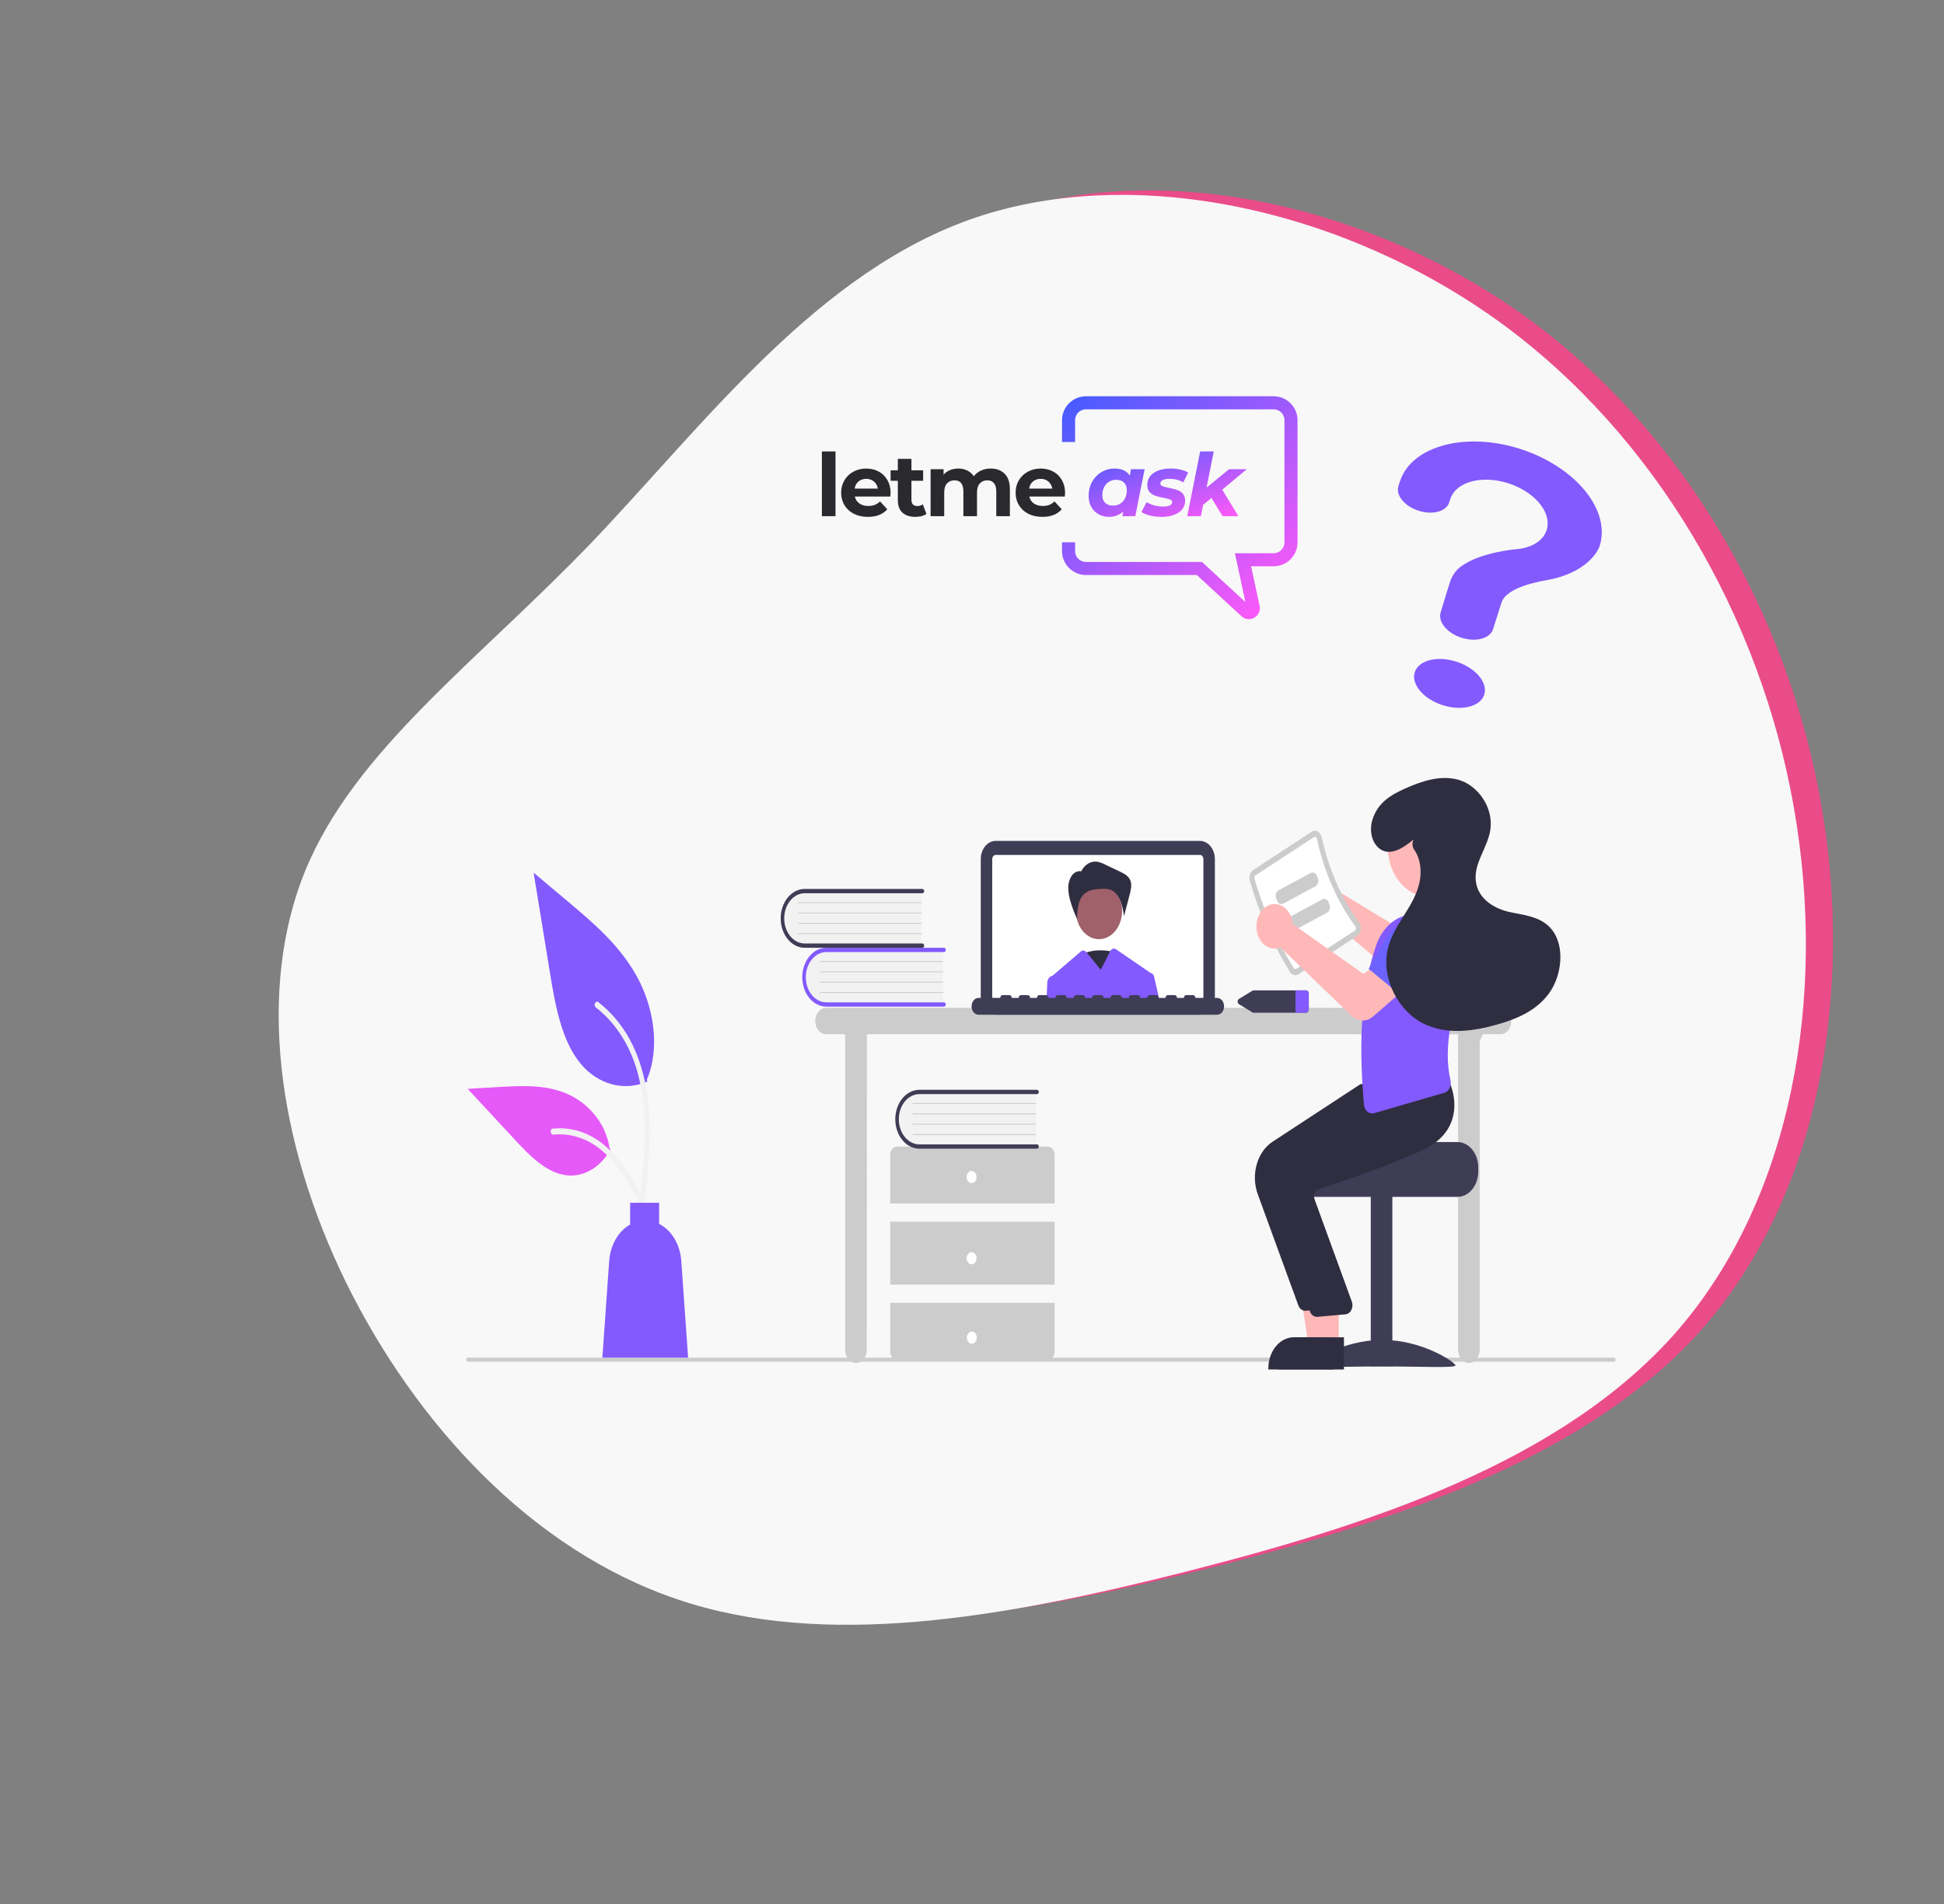<svg width="639" height="626" viewBox="0 0 639 626" fill="none" xmlns="http://www.w3.org/2000/svg">
<rect x="0" y="0" width="639" height="626" fill="#808080" stroke="none"/>
<path d="M502.173 104.637C553.198 141.884 587.549 201.354 598.554 263.954C609.56 326.554 597.887 392.597 560.202 436.104C522.516 479.298 458.818 499.956 398.454 515.293C337.757 530.63 279.728 540.646 231.704 524.37C183.347 508.094 145.328 466.152 122.65 420.141C99.972 373.817 93.302 323.737 109.31 284.612C125.651 245.174 165.004 216.691 203.023 177.253C240.709 137.815 277.727 87.422 330.087 69.894C382.78 52.366 450.814 67.39 502.173 104.637Z" fill="#EA4C89"/>
<path d="M493.261 106.107C544.286 143.354 578.637 202.824 589.642 265.424C600.648 328.024 588.975 394.067 551.29 437.574C513.604 480.768 449.906 501.426 389.542 516.763C328.845 532.1 270.816 542.116 222.792 525.84C174.435 509.564 136.416 467.622 113.738 421.611C91.06 375.287 84.39 325.207 100.398 286.082C116.739 246.644 156.092 218.161 194.111 178.723C231.797 139.285 268.815 88.892 321.175 71.364C373.868 53.836 441.902 68.86 493.261 106.107Z" fill="#F8F8F8"/>
<path d="M270.158 148.422H274.631V169.697H270.158V148.422Z" fill="#29292E"/>
<path d="M292.745 162.041C292.745 162.099 292.716 162.5 292.659 163.245H280.99C281.2 164.201 281.697 164.956 282.481 165.511C283.264 166.065 284.239 166.342 285.405 166.342C286.208 166.342 286.915 166.227 287.527 165.998C288.158 165.75 288.741 165.367 289.276 164.851L291.656 167.432C290.203 169.095 288.081 169.926 285.29 169.926C283.551 169.926 282.012 169.592 280.674 168.923C279.336 168.234 278.304 167.288 277.578 166.084C276.851 164.88 276.488 163.513 276.488 161.984C276.488 160.474 276.842 159.117 277.549 157.913C278.275 156.689 279.26 155.743 280.502 155.074C281.764 154.386 283.169 154.042 284.717 154.042C286.227 154.042 287.594 154.367 288.817 155.017C290.04 155.667 290.996 156.603 291.684 157.827C292.392 159.031 292.745 160.436 292.745 162.041ZM284.746 157.425C283.733 157.425 282.882 157.712 282.194 158.285C281.506 158.859 281.085 159.642 280.932 160.636H288.53C288.377 159.662 287.957 158.887 287.269 158.314C286.581 157.721 285.74 157.425 284.746 157.425Z" fill="#29292E"/>
<path d="M304.525 168.951C304.086 169.276 303.541 169.525 302.891 169.697C302.26 169.85 301.591 169.926 300.884 169.926C299.049 169.926 297.625 169.458 296.612 168.521C295.618 167.585 295.121 166.208 295.121 164.392V158.056H292.741V154.615H295.121V150.859H299.594V154.615H303.436V158.056H299.594V164.335C299.594 164.985 299.756 165.491 300.081 165.855C300.425 166.199 300.903 166.371 301.515 166.371C302.222 166.371 302.824 166.18 303.321 165.797L304.525 168.951Z" fill="#29292E"/>
<path d="M325.644 154.042C327.575 154.042 329.104 154.615 330.232 155.762C331.379 156.89 331.952 158.591 331.952 160.866V169.697H327.479V161.554C327.479 160.331 327.221 159.423 326.705 158.83C326.208 158.218 325.491 157.913 324.555 157.913C323.503 157.913 322.672 158.257 322.06 158.945C321.448 159.614 321.143 160.617 321.143 161.955V169.697H316.67V161.554C316.67 159.126 315.695 157.913 313.745 157.913C312.713 157.913 311.891 158.257 311.28 158.945C310.668 159.614 310.362 160.617 310.362 161.955V169.697H305.889V154.271H310.161V156.049C310.735 155.399 311.432 154.902 312.254 154.558C313.095 154.214 314.013 154.042 315.007 154.042C316.096 154.042 317.081 154.262 317.96 154.701C318.839 155.122 319.547 155.743 320.082 156.565C320.713 155.762 321.506 155.141 322.462 154.701C323.436 154.262 324.497 154.042 325.644 154.042Z" fill="#29292E"/>
<path d="M350.092 162.041C350.092 162.099 350.064 162.5 350.006 163.245H338.337C338.547 164.201 339.044 164.956 339.828 165.511C340.611 166.065 341.586 166.342 342.752 166.342C343.555 166.342 344.262 166.227 344.874 165.998C345.505 165.75 346.088 165.367 346.623 164.851L349.003 167.432C347.55 169.095 345.428 169.926 342.638 169.926C340.898 169.926 339.359 169.592 338.021 168.923C336.683 168.234 335.651 167.288 334.925 166.084C334.199 164.88 333.835 163.513 333.835 161.984C333.835 160.474 334.189 159.117 334.896 157.913C335.623 156.689 336.607 155.743 337.849 155.074C339.111 154.386 340.516 154.042 342.064 154.042C343.574 154.042 344.941 154.367 346.164 155.017C347.388 155.667 348.343 156.603 349.031 157.827C349.739 159.031 350.092 160.436 350.092 162.041ZM342.093 157.425C341.08 157.425 340.229 157.712 339.541 158.285C338.853 158.859 338.432 159.642 338.279 160.636H345.878C345.725 159.662 345.304 158.887 344.616 158.314C343.928 157.721 343.087 157.425 342.093 157.425Z" fill="#29292E"/>
<path d="M376.244 154.271L373.176 169.697H368.933L369.219 168.177C367.939 169.343 366.362 169.926 364.489 169.926C363.284 169.926 362.176 169.649 361.163 169.095C360.15 168.54 359.337 167.747 358.725 166.715C358.133 165.663 357.837 164.431 357.837 163.016C357.837 161.315 358.209 159.786 358.955 158.429C359.719 157.052 360.752 155.982 362.051 155.217C363.351 154.434 364.785 154.042 366.352 154.042C368.722 154.042 370.395 154.816 371.37 156.364L371.771 154.271H376.244ZM365.865 166.227C366.744 166.227 367.528 166.017 368.216 165.597C368.904 165.157 369.439 164.555 369.822 163.79C370.204 163.026 370.395 162.146 370.395 161.152C370.395 160.101 370.08 159.27 369.449 158.658C368.837 158.046 367.977 157.74 366.868 157.74C365.989 157.74 365.205 157.96 364.517 158.4C363.829 158.82 363.294 159.413 362.912 160.178C362.529 160.942 362.338 161.821 362.338 162.815C362.338 163.867 362.644 164.698 363.256 165.31C363.886 165.922 364.756 166.227 365.865 166.227Z" fill="url(#paint0_linear)"/>
<path d="M381.79 169.926C380.452 169.926 379.181 169.783 377.977 169.496C376.792 169.19 375.865 168.798 375.195 168.32L376.916 165.081C377.585 165.52 378.397 165.874 379.353 166.141C380.328 166.409 381.303 166.543 382.277 166.543C383.291 166.543 384.046 166.419 384.543 166.17C385.04 165.902 385.288 165.53 385.288 165.052C385.288 164.67 385.068 164.392 384.629 164.22C384.189 164.048 383.482 163.867 382.507 163.676C381.398 163.465 380.481 163.236 379.754 162.987C379.047 162.739 378.426 162.338 377.891 161.783C377.375 161.21 377.117 160.436 377.117 159.461C377.117 157.76 377.824 156.431 379.238 155.475C380.672 154.52 382.545 154.042 384.858 154.042C385.928 154.042 386.97 154.157 387.983 154.386C388.996 154.615 389.856 154.931 390.564 155.332L388.958 158.601C387.696 157.817 386.177 157.425 384.399 157.425C383.424 157.425 382.679 157.568 382.163 157.855C381.666 158.142 381.417 158.505 381.417 158.945C381.417 159.346 381.637 159.642 382.077 159.834C382.516 160.006 383.252 160.197 384.284 160.407C385.374 160.617 386.263 160.847 386.951 161.095C387.658 161.324 388.27 161.716 388.786 162.271C389.302 162.825 389.56 163.58 389.56 164.536C389.56 166.256 388.834 167.585 387.381 168.521C385.947 169.458 384.084 169.926 381.79 169.926Z" fill="url(#paint1_linear)"/>
<path d="M401.753 160.98L407.057 169.697H401.868L398.198 163.704L395.474 165.969L394.728 169.697H390.255L394.499 148.422H398.972L396.592 160.321L403.989 154.271H409.81L401.753 160.98Z" fill="url(#paint2_linear)"/>
<path d="M351.242 145.325V138.157C351.242 134.99 353.81 132.423 356.977 132.423H418.621C421.788 132.423 424.356 134.99 424.356 138.157V178.298C424.356 181.465 421.788 184.033 418.621 184.033H408.586L411.94 199.683C412.233 201.051 410.594 201.986 409.566 201.037L394.25 186.9H356.977C353.81 186.9 351.242 184.332 351.242 181.165V178.298" stroke="url(#paint3_linear)" stroke-width="4.301"/>
<g clip-path="url(#clip0)">
<path d="M530.5 447.681H153.754C153.609 447.681 153.47 447.611 153.368 447.486C153.266 447.361 153.208 447.191 153.208 447.014C153.208 446.837 153.266 446.667 153.368 446.542C153.47 446.417 153.609 446.347 153.754 446.347H530.5C530.645 446.347 530.784 446.417 530.886 446.542C530.989 446.667 531.046 446.837 531.046 447.014C531.046 447.191 530.989 447.361 530.886 447.486C530.784 447.611 530.645 447.681 530.5 447.681Z" fill="#CCCCCC"/>
<path d="M493.21 331.339H271.531C270.589 331.339 269.687 331.795 269.021 332.609C268.355 333.422 267.981 334.525 267.981 335.675C267.981 336.825 268.355 337.928 269.021 338.741C269.687 339.554 270.589 340.011 271.531 340.011H277.81V443.744C277.81 444.894 278.184 445.997 278.849 446.81C279.515 447.623 280.417 448.08 281.359 448.08C282.3 448.08 283.203 447.623 283.868 446.81C284.534 445.997 284.908 444.894 284.908 443.744L284.962 340.011H479.287V443.744C479.287 444.894 479.661 445.997 480.326 446.81C480.992 447.623 481.895 448.08 482.836 448.08C483.777 448.08 484.68 447.623 485.346 446.81C486.011 445.997 486.385 444.894 486.385 443.744V342.297L487.418 340.011H493.21C494.151 340.011 495.054 339.554 495.72 338.741C496.385 337.928 496.759 336.825 496.759 335.675C496.759 334.525 496.385 333.422 495.72 332.609C495.054 331.795 494.151 331.339 493.21 331.339V331.339Z" fill="#CCCCCC"/>
<path d="M394.431 333.608H327.282C325.982 333.606 324.735 332.974 323.816 331.851C322.897 330.728 322.38 329.205 322.378 327.616V282.448C322.38 280.859 322.897 279.336 323.816 278.213C324.735 277.09 325.982 276.458 327.282 276.456H394.431C395.732 276.458 396.978 277.09 397.898 278.213C398.817 279.336 399.334 280.859 399.336 282.448V327.616C399.334 329.205 398.817 330.728 397.898 331.851C396.978 332.974 395.732 333.606 394.431 333.608V333.608Z" fill="#3F3D56"/>
<path d="M394.431 281.067H327.283C326.983 281.068 326.696 281.214 326.484 281.473C326.272 281.731 326.153 282.082 326.152 282.448V327.617C326.153 327.983 326.272 328.334 326.484 328.593C326.696 328.852 326.983 328.997 327.283 328.998H394.431C394.731 328.997 395.018 328.852 395.23 328.593C395.441 328.334 395.561 327.983 395.561 327.617V282.448C395.561 282.082 395.441 281.731 395.23 281.473C395.018 281.214 394.731 281.068 394.431 281.067V281.067Z" fill="white"/>
<path d="M366.584 313.047C366.584 313.047 358.545 310.784 354.124 314.933C349.703 319.082 359.751 328.511 359.751 328.511L366.584 313.047Z" fill="#2F2E41"/>
<path d="M361.251 308.771C365.438 308.771 368.833 304.623 368.833 299.507C368.833 294.39 365.438 290.243 361.251 290.243C357.063 290.243 353.668 294.39 353.668 299.507C353.668 304.623 357.063 308.771 361.251 308.771Z" fill="#A0616A"/>
<path d="M355.387 286.502C355.893 285.454 356.626 284.596 357.505 284.025C358.385 283.453 359.376 283.189 360.37 283.263C361.41 283.422 362.425 283.769 363.382 284.293L368.339 286.655C369.621 287.267 371.026 288.015 371.583 289.554C372.099 290.982 371.714 292.631 371.324 294.118L369.469 301.184C369.264 299.585 368.911 298.019 368.418 296.516C367.917 295.003 367.012 293.742 365.85 292.938C364.562 292.131 363.045 292.148 361.599 292.233C359.552 292.353 357.326 292.671 355.872 294.435C355.1 295.437 354.576 296.686 354.362 298.037C354.152 299.381 354.046 300.746 354.046 302.114C353.206 300.351 352.499 298.499 351.933 296.58C351.467 295.152 351.202 293.637 351.148 292.101C351.1 290.551 351.52 289.034 352.33 287.84C352.741 287.257 353.277 286.825 353.878 286.594C354.48 286.363 355.122 286.341 355.732 286.532L355.387 286.502Z" fill="#2F2E41"/>
<path d="M379.355 321.08C379.284 320.767 379.139 320.487 378.938 320.274C378.737 320.062 378.489 319.927 378.225 319.886C378.208 319.871 378.19 319.857 378.171 319.846L366.851 312.095C366.528 311.874 366.147 311.813 365.789 311.926C365.43 312.039 365.12 312.317 364.925 312.701L361.829 318.825L357.166 313.128L357.092 313.037C356.852 312.745 356.537 312.565 356.199 312.529C355.862 312.493 355.525 312.603 355.248 312.84L345.945 320.8C345.929 320.8 345.913 320.806 345.896 320.806C345.451 320.897 345.044 321.171 344.744 321.582C344.443 321.993 344.266 322.517 344.242 323.068L344.001 328.998H381.152L379.355 321.08Z" fill="#835AFD"/>
<path d="M400.09 328.077H392.922C392.922 327.832 392.843 327.598 392.702 327.425C392.56 327.252 392.368 327.155 392.168 327.155H389.905C389.704 327.155 389.513 327.252 389.371 327.425C389.23 327.598 389.15 327.832 389.15 328.077H386.887C386.887 327.832 386.807 327.598 386.666 327.425C386.524 327.252 386.332 327.155 386.132 327.155H383.869C383.669 327.155 383.477 327.252 383.335 327.425C383.194 327.598 383.114 327.832 383.114 328.077H380.851C380.851 327.832 380.771 327.598 380.63 327.425C380.488 327.252 380.296 327.155 380.096 327.155H377.833C377.633 327.155 377.441 327.252 377.299 327.425C377.158 327.598 377.078 327.832 377.078 328.077H374.815C374.815 327.832 374.735 327.598 374.594 327.425C374.452 327.252 374.261 327.155 374.06 327.155H371.797C371.597 327.155 371.405 327.252 371.263 327.425C371.122 327.598 371.042 327.832 371.042 328.077H368.779C368.779 327.832 368.7 327.598 368.558 327.425C368.417 327.252 368.225 327.155 368.025 327.155H365.761C365.561 327.155 365.369 327.252 365.228 327.425C365.086 327.598 365.007 327.832 365.007 328.077H362.743C362.743 327.832 362.664 327.598 362.522 327.425C362.381 327.252 362.189 327.155 361.989 327.155H359.725C359.525 327.155 359.333 327.252 359.192 327.425C359.05 327.598 358.971 327.832 358.971 328.077H356.707C356.707 327.832 356.628 327.598 356.486 327.425C356.345 327.252 356.153 327.155 355.953 327.155H353.689C353.489 327.155 353.297 327.252 353.156 327.425C353.014 327.598 352.935 327.832 352.935 328.077H350.671C350.671 327.832 350.592 327.598 350.45 327.425C350.309 327.252 350.117 327.155 349.917 327.155H347.653C347.453 327.155 347.261 327.252 347.12 327.425C346.978 327.598 346.899 327.832 346.899 328.077H344.635C344.635 327.832 344.556 327.598 344.415 327.425C344.273 327.252 344.081 327.155 343.881 327.155H341.618C341.417 327.155 341.226 327.252 341.084 327.425C340.943 327.598 340.863 327.832 340.863 328.077H338.6C338.6 327.832 338.52 327.598 338.379 327.425C338.237 327.252 338.045 327.155 337.845 327.155H335.582C335.382 327.155 335.19 327.252 335.048 327.425C334.907 327.598 334.827 327.832 334.827 328.077H332.564C332.564 327.832 332.484 327.598 332.343 327.425C332.201 327.252 332.009 327.155 331.809 327.155H329.546C329.346 327.155 329.154 327.252 329.012 327.425C328.871 327.598 328.791 327.832 328.791 328.077H321.624C321.024 328.078 320.449 328.37 320.025 328.888C319.602 329.407 319.364 330.11 319.364 330.842C319.364 331.575 319.602 332.278 320.025 332.796C320.449 333.315 321.024 333.607 321.624 333.608H400.09C400.69 333.608 401.266 333.316 401.691 332.798C402.115 332.279 402.354 331.576 402.354 330.842C402.354 330.109 402.115 329.406 401.691 328.887C401.266 328.368 400.69 328.077 400.09 328.077V328.077Z" fill="#3F3D56"/>
<path d="M309.956 312.017V330.38H272.302C271.293 330.423 270.287 330.217 269.345 329.775C268.403 329.333 267.543 328.663 266.817 327.807C266.09 326.95 265.513 325.923 265.119 324.788C264.724 323.653 264.521 322.432 264.521 321.199C264.521 319.965 264.724 318.745 265.119 317.609C265.513 316.474 266.09 315.447 266.817 314.591C267.543 313.734 268.403 313.064 269.345 312.622C270.287 312.18 271.293 311.975 272.302 312.017H309.956Z" fill="#F2F2F2"/>
<path d="M310.881 330.238C310.881 330.426 310.82 330.605 310.711 330.738C310.603 330.87 310.456 330.945 310.303 330.945H271.631C269.531 330.945 267.516 329.925 266.031 328.111C264.546 326.296 263.712 323.835 263.712 321.269C263.712 318.703 264.546 316.242 266.031 314.428C267.516 312.613 269.531 311.594 271.631 311.594H310.303C310.456 311.594 310.603 311.668 310.711 311.801C310.82 311.933 310.881 312.113 310.881 312.3C310.881 312.487 310.82 312.667 310.711 312.799C310.603 312.932 310.456 313.006 310.303 313.006H271.631C269.838 313.008 268.12 313.88 266.853 315.429C265.586 316.978 264.874 319.079 264.874 321.269C264.874 323.459 265.586 325.56 266.853 327.109C268.12 328.659 269.838 329.53 271.631 329.532H310.303C310.456 329.532 310.603 329.607 310.711 329.739C310.82 329.872 310.881 330.051 310.881 330.238V330.238Z" fill="#835AFD"/>
<path d="M309.956 316.255H269.492C269.477 316.255 269.462 316.251 269.448 316.244C269.434 316.237 269.421 316.227 269.41 316.214C269.399 316.201 269.391 316.185 269.385 316.168C269.379 316.151 269.376 316.132 269.376 316.114C269.376 316.095 269.379 316.076 269.385 316.059C269.391 316.042 269.399 316.026 269.41 316.013C269.421 316 269.434 315.99 269.448 315.983C269.462 315.976 269.477 315.972 269.492 315.972H309.956C309.986 315.973 310.016 315.988 310.037 316.014C310.059 316.04 310.071 316.076 310.071 316.114C310.071 316.151 310.059 316.187 310.037 316.213C310.016 316.24 309.986 316.255 309.956 316.255V316.255Z" fill="#CCCCCC"/>
<path d="M309.956 319.645H269.492C269.477 319.645 269.462 319.641 269.448 319.634C269.434 319.627 269.421 319.617 269.41 319.604C269.399 319.591 269.391 319.575 269.385 319.558C269.379 319.541 269.376 319.522 269.376 319.504C269.376 319.485 269.379 319.467 269.385 319.449C269.391 319.432 269.399 319.417 269.41 319.403C269.421 319.39 269.434 319.38 269.448 319.373C269.462 319.366 269.477 319.362 269.492 319.362H309.956C309.986 319.363 310.016 319.378 310.037 319.404C310.059 319.431 310.071 319.466 310.071 319.504C310.071 319.541 310.059 319.577 310.037 319.603C310.016 319.63 309.986 319.645 309.956 319.645V319.645Z" fill="#CCCCCC"/>
<path d="M309.956 323.035H269.492C269.477 323.035 269.462 323.031 269.448 323.024C269.434 323.017 269.421 323.007 269.41 322.994C269.399 322.981 269.391 322.965 269.385 322.948C269.379 322.931 269.376 322.912 269.376 322.893C269.376 322.875 269.379 322.856 269.385 322.839C269.391 322.822 269.399 322.806 269.41 322.793C269.421 322.78 269.434 322.77 269.448 322.763C269.462 322.756 269.477 322.752 269.492 322.752H309.956C309.986 322.752 310.016 322.767 310.037 322.794C310.059 322.82 310.071 322.856 310.071 322.893C310.071 322.931 310.059 322.967 310.037 322.993C310.016 323.019 309.986 323.034 309.956 323.035V323.035Z" fill="#CCCCCC"/>
<path d="M309.956 326.425H269.492C269.477 326.425 269.462 326.421 269.448 326.414C269.434 326.407 269.421 326.397 269.41 326.384C269.399 326.371 269.391 326.355 269.385 326.338C269.379 326.321 269.376 326.302 269.376 326.283C269.376 326.265 269.379 326.246 269.385 326.229C269.391 326.212 269.399 326.196 269.41 326.183C269.421 326.17 269.434 326.16 269.448 326.153C269.462 326.146 269.477 326.142 269.492 326.142H309.956C309.986 326.142 310.016 326.157 310.037 326.184C310.059 326.21 310.071 326.246 310.071 326.283C310.071 326.321 310.059 326.357 310.037 326.383C310.016 326.409 309.986 326.424 309.956 326.425Z" fill="#CCCCCC"/>
<path d="M302.858 292.672V311.034H265.204C264.195 311.077 263.189 310.871 262.247 310.429C261.304 309.987 260.445 309.317 259.718 308.461C258.992 307.604 258.415 306.577 258.02 305.442C257.626 304.307 257.423 303.086 257.423 301.853C257.423 300.619 257.626 299.399 258.02 298.263C258.415 297.128 258.992 296.102 259.718 295.245C260.445 294.388 261.304 293.719 262.247 293.276C263.189 292.834 264.195 292.629 265.204 292.672H302.858Z" fill="#F2F2F2"/>
<path d="M303.783 310.893C303.783 311.08 303.722 311.26 303.613 311.392C303.505 311.524 303.358 311.599 303.205 311.599H264.533C263.493 311.599 262.463 311.349 261.502 310.862C260.542 310.376 259.669 309.663 258.933 308.765C258.198 307.867 257.615 306.8 257.217 305.626C256.819 304.452 256.614 303.194 256.614 301.923C256.614 300.653 256.819 299.395 257.217 298.221C257.615 297.047 258.198 295.98 258.933 295.082C259.669 294.183 260.542 293.471 261.502 292.984C262.463 292.498 263.493 292.248 264.533 292.248H303.205C303.358 292.248 303.505 292.322 303.613 292.455C303.722 292.587 303.783 292.767 303.783 292.954C303.783 293.141 303.722 293.321 303.613 293.454C303.505 293.586 303.358 293.66 303.205 293.66H264.533C262.74 293.662 261.022 294.534 259.755 296.083C258.488 297.633 257.776 299.733 257.776 301.923C257.776 304.114 258.488 306.214 259.755 307.764C261.022 309.313 262.74 310.184 264.533 310.186H303.205C303.358 310.187 303.505 310.261 303.613 310.393C303.722 310.526 303.783 310.705 303.783 310.893V310.893Z" fill="#3F3D56"/>
<path d="M302.858 296.909H262.394C262.379 296.909 262.364 296.906 262.35 296.898C262.336 296.891 262.323 296.881 262.312 296.868C262.301 296.855 262.293 296.839 262.287 296.822C262.281 296.805 262.278 296.786 262.278 296.768C262.278 296.749 262.281 296.731 262.287 296.713C262.293 296.696 262.301 296.681 262.312 296.668C262.323 296.654 262.336 296.644 262.35 296.637C262.364 296.63 262.379 296.626 262.394 296.626H302.858C302.888 296.627 302.917 296.642 302.939 296.668C302.96 296.695 302.973 296.73 302.973 296.768C302.973 296.805 302.96 296.841 302.939 296.867C302.917 296.894 302.888 296.909 302.858 296.909V296.909Z" fill="#CCCCCC"/>
<path d="M302.858 300.299H262.394C262.379 300.299 262.364 300.296 262.35 300.289C262.336 300.282 262.323 300.271 262.312 300.258C262.301 300.245 262.293 300.229 262.287 300.212C262.281 300.195 262.278 300.176 262.278 300.158C262.278 300.139 262.281 300.121 262.287 300.104C262.293 300.086 262.301 300.071 262.312 300.058C262.323 300.044 262.336 300.034 262.35 300.027C262.364 300.02 262.379 300.016 262.394 300.017H302.858C302.888 300.017 302.917 300.032 302.939 300.058C302.96 300.085 302.973 300.121 302.973 300.158C302.973 300.195 302.96 300.231 302.939 300.257C302.917 300.284 302.888 300.299 302.858 300.299V300.299Z" fill="#CCCCCC"/>
<path d="M302.858 303.689H262.394C262.379 303.689 262.364 303.686 262.35 303.679C262.336 303.671 262.323 303.661 262.312 303.648C262.301 303.635 262.293 303.619 262.287 303.602C262.281 303.585 262.278 303.566 262.278 303.548C262.278 303.529 262.281 303.511 262.287 303.493C262.293 303.476 262.301 303.461 262.312 303.448C262.323 303.434 262.336 303.424 262.35 303.417C262.364 303.41 262.379 303.406 262.394 303.406H302.858C302.888 303.407 302.917 303.422 302.939 303.448C302.96 303.475 302.973 303.51 302.973 303.548C302.973 303.585 302.96 303.621 302.939 303.647C302.917 303.674 302.888 303.689 302.858 303.689V303.689Z" fill="#CCCCCC"/>
<path d="M302.858 307.079H262.394C262.379 307.079 262.364 307.076 262.35 307.069C262.336 307.061 262.323 307.051 262.312 307.038C262.301 307.025 262.293 307.009 262.287 306.992C262.281 306.975 262.278 306.956 262.278 306.938C262.278 306.919 262.281 306.901 262.287 306.883C262.293 306.866 262.301 306.851 262.312 306.838C262.323 306.824 262.336 306.814 262.35 306.807C262.364 306.8 262.379 306.796 262.394 306.797H302.858C302.888 306.797 302.917 306.812 302.939 306.838C302.96 306.865 302.973 306.9 302.973 306.938C302.973 306.975 302.96 307.011 302.939 307.037C302.917 307.064 302.888 307.079 302.858 307.079Z" fill="#CCCCCC"/>
<path d="M346.661 395.648V379.637C346.661 378.93 346.431 378.251 346.021 377.751C345.611 377.25 345.056 376.969 344.477 376.969H294.79C294.211 376.969 293.655 377.25 293.246 377.751C292.836 378.251 292.606 378.93 292.606 379.637V395.648H346.661Z" fill="#CCCCCC"/>
<path d="M346.661 401.652H292.606V422.332H346.661V401.652Z" fill="#CCCCCC"/>
<path d="M292.606 428.335V444.346C292.606 445.053 292.836 445.732 293.246 446.232C293.655 446.733 294.211 447.014 294.79 447.014H344.477C345.056 447.014 345.611 446.733 346.021 446.232C346.431 445.732 346.661 445.053 346.661 444.346V428.335H292.606Z" fill="#CCCCCC"/>
<path d="M319.36 388.977C320.265 388.977 320.998 388.081 320.998 386.975C320.998 385.87 320.265 384.974 319.36 384.974C318.456 384.974 317.722 385.87 317.722 386.975C317.722 388.081 318.456 388.977 319.36 388.977Z" fill="white"/>
<path d="M319.36 415.66C320.265 415.66 320.998 414.764 320.998 413.659C320.998 412.554 320.265 411.658 319.36 411.658C318.456 411.658 317.722 412.554 317.722 413.659C317.722 414.764 318.456 415.66 319.36 415.66Z" fill="white"/>
<path d="M319.448 441.779C320.353 441.779 321.086 440.883 321.086 439.778C321.086 438.673 320.353 437.777 319.448 437.777C318.543 437.777 317.81 438.673 317.81 439.778C317.81 440.883 318.543 441.779 319.448 441.779Z" fill="white"/>
<path d="M340.532 358.714V377.076H302.878C301.869 377.119 300.864 376.914 299.921 376.471C298.979 376.029 298.119 375.36 297.393 374.503C296.667 373.646 296.09 372.62 295.695 371.484C295.301 370.349 295.098 369.129 295.098 367.895C295.098 366.662 295.301 365.441 295.695 364.306C296.09 363.171 296.667 362.144 297.393 361.287C298.119 360.43 298.979 359.761 299.921 359.319C300.864 358.877 301.869 358.671 302.878 358.714H340.532Z" fill="#F2F2F2"/>
<path d="M341.457 376.935C341.457 377.122 341.396 377.302 341.288 377.434C341.179 377.567 341.032 377.641 340.879 377.641H302.208C301.167 377.642 300.137 377.393 299.175 376.907C298.213 376.421 297.34 375.709 296.604 374.81C295.867 373.912 295.284 372.845 294.885 371.67C294.487 370.496 294.282 369.237 294.282 367.966C294.282 366.694 294.487 365.436 294.885 364.261C295.284 363.087 295.867 362.02 296.604 361.121C297.34 360.223 298.213 359.51 299.175 359.024C300.137 358.539 301.167 358.289 302.208 358.29H340.879C341.032 358.29 341.179 358.365 341.288 358.497C341.396 358.63 341.457 358.809 341.457 358.997C341.457 359.184 341.396 359.363 341.288 359.496C341.179 359.628 341.032 359.703 340.879 359.703H302.208C300.415 359.705 298.696 360.576 297.429 362.126C296.162 363.675 295.45 365.776 295.45 367.966C295.45 370.156 296.162 372.257 297.429 373.806C298.696 375.355 300.415 376.227 302.208 376.229H340.879C341.032 376.229 341.179 376.303 341.288 376.436C341.396 376.568 341.457 376.748 341.457 376.935V376.935Z" fill="#3F3D56"/>
<path d="M340.532 362.951H300.069C300.053 362.952 300.038 362.948 300.024 362.941C300.01 362.934 299.997 362.924 299.986 362.91C299.976 362.897 299.967 362.882 299.961 362.864C299.955 362.847 299.952 362.829 299.952 362.81C299.952 362.792 299.955 362.773 299.961 362.756C299.967 362.739 299.976 362.723 299.986 362.71C299.997 362.697 300.01 362.686 300.024 362.679C300.038 362.672 300.053 362.669 300.069 362.669H340.532C340.563 362.669 340.592 362.684 340.613 362.711C340.635 362.737 340.647 362.773 340.647 362.81C340.647 362.847 340.635 362.883 340.613 362.91C340.592 362.936 340.563 362.951 340.532 362.951V362.951Z" fill="#CCCCCC"/>
<path d="M340.532 366.342H300.069C300.053 366.342 300.038 366.338 300.024 366.331C300.01 366.324 299.997 366.314 299.986 366.301C299.976 366.287 299.967 366.272 299.961 366.255C299.955 366.237 299.952 366.219 299.952 366.2C299.952 366.182 299.955 366.163 299.961 366.146C299.967 366.129 299.976 366.113 299.986 366.1C299.997 366.087 300.01 366.077 300.024 366.07C300.038 366.063 300.053 366.059 300.069 366.059H340.532C340.563 366.059 340.592 366.074 340.613 366.101C340.635 366.127 340.647 366.163 340.647 366.2C340.647 366.238 340.635 366.273 340.613 366.3C340.592 366.326 340.563 366.341 340.532 366.342V366.342Z" fill="#CCCCCC"/>
<path d="M340.532 369.731H300.069C300.053 369.732 300.038 369.728 300.024 369.721C300.01 369.714 299.997 369.704 299.986 369.69C299.976 369.677 299.967 369.662 299.961 369.645C299.955 369.627 299.952 369.609 299.952 369.59C299.952 369.572 299.955 369.553 299.961 369.536C299.967 369.519 299.976 369.503 299.986 369.49C299.997 369.477 300.01 369.466 300.024 369.459C300.038 369.452 300.053 369.449 300.069 369.449H340.532C340.563 369.449 340.592 369.464 340.613 369.491C340.635 369.517 340.647 369.553 340.647 369.59C340.647 369.628 340.635 369.663 340.613 369.69C340.592 369.716 340.563 369.731 340.532 369.731V369.731Z" fill="#CCCCCC"/>
<path d="M340.532 373.121H300.069C300.053 373.121 300.038 373.118 300.024 373.111C300.01 373.104 299.997 373.093 299.986 373.08C299.976 373.067 299.967 373.052 299.961 373.034C299.955 373.017 299.952 372.999 299.952 372.98C299.952 372.961 299.955 372.943 299.961 372.926C299.967 372.909 299.976 372.893 299.986 372.88C299.997 372.867 300.01 372.856 300.024 372.849C300.038 372.842 300.053 372.839 300.069 372.839H340.532C340.563 372.839 340.592 372.854 340.613 372.881C340.635 372.907 340.647 372.943 340.647 372.98C340.647 373.017 340.635 373.053 340.613 373.08C340.592 373.106 340.563 373.121 340.532 373.121V373.121Z" fill="#CCCCCC"/>
<path d="M429.25 325.603H412.094C411.931 325.603 411.771 325.648 411.625 325.736L407.295 328.384C407.152 328.458 407.031 328.582 406.945 328.74C406.86 328.898 406.814 329.083 406.814 329.272C406.814 329.461 406.86 329.646 406.945 329.804C407.031 329.961 407.152 330.085 407.295 330.159L411.625 332.807C411.771 332.895 411.931 332.941 412.094 332.941H429.25C429.486 332.957 429.719 332.86 429.896 332.669C430.074 332.478 430.183 332.209 430.2 331.92V326.623C430.183 326.335 430.074 326.066 429.896 325.875C429.719 325.684 429.486 325.586 429.25 325.603Z" fill="#3F3D56"/>
<path d="M430.2 326.623V331.92C430.183 332.209 430.074 332.478 429.896 332.669C429.719 332.86 429.486 332.957 429.25 332.941H425.832V325.603H429.25C429.486 325.586 429.719 325.684 429.896 325.875C430.074 326.066 430.183 326.335 430.2 326.623V326.623Z" fill="#835AFD"/>
<path d="M429.121 285.977C429.898 285.567 430.737 285.363 431.583 285.377C432.43 285.391 433.264 285.624 434.031 286.059C434.799 286.495 435.483 287.123 436.038 287.904C436.592 288.685 437.006 289.6 437.251 290.59C437.328 290.904 437.386 291.223 437.426 291.547L461.417 306.082L466.969 301.587L473.877 311.303L465.399 319.715C464.38 320.719 463.123 321.294 461.814 321.356C460.506 321.417 459.216 320.962 458.137 320.057L433.796 299.492C433.615 299.586 433.43 299.668 433.242 299.739C432.432 300.038 431.579 300.125 430.739 299.994C429.9 299.862 429.092 299.516 428.37 298.976C427.648 298.437 427.027 297.718 426.548 296.865C426.069 296.012 425.744 295.045 425.592 294.028C425.547 293.733 425.517 293.434 425.503 293.134C425.436 291.633 425.746 290.142 426.393 288.862C427.04 287.583 427.992 286.576 429.121 285.977V285.977Z" fill="#FFB8B8"/>
<path d="M479.088 375.467H452.875C452.875 376.388 425.858 377.135 425.858 377.135C425.434 377.525 425.048 377.972 424.706 378.469C423.68 379.964 423.119 381.854 423.123 383.806V385.14C423.123 387.351 423.843 389.472 425.122 391.035C426.402 392.599 428.138 393.478 429.948 393.479H479.088C480.898 393.477 482.633 392.598 483.913 391.034C485.192 389.471 485.912 387.351 485.914 385.14V383.806C485.911 381.595 485.191 379.476 483.912 377.913C482.632 376.35 480.898 375.47 479.088 375.467V375.467Z" fill="#3F3D56"/>
<path d="M450.574 449.183H457.672V393.147H450.574V449.183Z" fill="#3F3D56"/>
<path d="M430.372 448.879C430.372 449.816 441.128 449.241 454.396 449.241C467.664 449.241 478.42 449.816 478.42 448.879C478.42 447.942 467.664 440.511 454.396 440.511C441.128 440.511 430.372 447.942 430.372 448.879Z" fill="#3F3D56"/>
<path d="M436.779 442.311L430.086 442.31L426.901 421.099L436.78 421.099L436.779 442.311Z" fill="#FFB8B8"/>
<path d="M438.487 450.238L416.903 450.238V449.904C416.903 448.556 417.12 447.221 417.542 445.976C417.964 444.731 418.583 443.599 419.363 442.646C420.143 441.693 421.069 440.937 422.089 440.421C423.108 439.905 424.2 439.64 425.304 439.64H425.304L438.487 439.641L438.487 450.238Z" fill="#2F2E41"/>
<path d="M426.767 429.157L413.423 392.595C412.308 389.514 412.185 386.032 413.077 382.845C413.97 379.657 415.812 376.997 418.238 375.395L447.183 356.431L460.392 355.058L472.576 353.705L472.664 353.887C472.776 354.119 475.396 359.647 473.625 365.709C472.282 370.307 468.788 373.898 463.241 376.384C450.292 382.184 435.335 387.142 429.505 389.004C429.247 389.084 429.006 389.23 428.798 389.433C428.59 389.635 428.419 389.889 428.297 390.178C428.175 390.463 428.102 390.776 428.084 391.097C428.065 391.419 428.102 391.741 428.19 392.045L440.588 426.076C440.718 426.508 440.764 426.97 440.724 427.427C440.685 427.884 440.559 428.324 440.358 428.713C440.157 429.101 439.886 429.428 439.565 429.669C439.245 429.909 438.883 430.056 438.508 430.098L429.244 430.923C429.166 430.932 429.087 430.936 429.009 430.936C428.535 430.936 428.071 430.768 427.673 430.452C427.275 430.136 426.961 429.687 426.767 429.157V429.157Z" fill="#2F2E41"/>
<path d="M440.055 442.311L433.362 442.31L430.177 421.099L440.056 421.099L440.055 442.311Z" fill="#FFB8B8"/>
<path d="M441.763 450.238L420.179 450.238V449.904C420.179 448.556 420.396 447.221 420.818 445.976C421.24 444.731 421.859 443.599 422.639 442.646C423.419 441.693 424.346 440.937 425.365 440.421C426.384 439.905 427.477 439.64 428.58 439.64H428.58L441.763 439.641L441.763 450.238Z" fill="#2F2E41"/>
<path d="M430.59 431.158L417.245 394.597C416.13 391.515 416.007 388.034 416.9 384.846C417.792 381.658 419.634 378.999 422.06 377.396L451.005 358.432L464.214 357.059L476.398 355.706L476.486 355.888C476.598 356.12 479.218 361.648 477.447 367.71C476.104 372.308 472.61 375.9 467.063 378.385C454.114 384.186 439.157 389.143 433.327 391.005C433.069 391.086 432.828 391.232 432.62 391.434C432.412 391.636 432.242 391.89 432.12 392.179C431.997 392.464 431.924 392.777 431.906 393.099C431.888 393.42 431.924 393.743 432.012 394.046L444.41 428.078C444.54 428.509 444.586 428.972 444.547 429.429C444.507 429.886 444.382 430.326 444.181 430.714C443.98 431.103 443.708 431.43 443.387 431.67C443.067 431.91 442.705 432.057 442.33 432.1L433.067 432.924C432.988 432.933 432.91 432.938 432.832 432.938C432.357 432.937 431.893 432.769 431.495 432.454C431.097 432.138 430.783 431.688 430.59 431.158V431.158Z" fill="#2F2E41"/>
<path d="M423.938 319.466C418.33 310.353 413.897 300.244 410.793 289.492C410.613 288.849 410.626 288.149 410.829 287.516C411.032 286.884 411.412 286.359 411.902 286.037L431.092 273.475C431.402 273.27 431.747 273.154 432.099 273.137C432.452 273.119 432.803 273.201 433.126 273.374C433.455 273.549 433.747 273.813 433.98 274.146C434.213 274.479 434.38 274.873 434.47 275.298C436.703 285.659 440.902 295.232 446.725 303.243C446.965 303.569 447.141 303.958 447.239 304.379C447.337 304.801 447.355 305.244 447.292 305.675C447.231 306.1 447.092 306.502 446.885 306.851C446.678 307.2 446.408 307.486 446.097 307.689L426.907 320.251C426.416 320.571 425.848 320.668 425.305 320.524C424.761 320.38 424.277 320.005 423.938 319.466V319.466Z" fill="#CCCCCC"/>
<path d="M425.248 318.264C425.351 318.421 425.496 318.53 425.657 318.571C425.819 318.611 425.987 318.582 426.133 318.487L445.323 305.925C445.416 305.865 445.497 305.78 445.559 305.677C445.62 305.573 445.662 305.453 445.679 305.326C445.699 305.193 445.694 305.055 445.663 304.925C445.632 304.794 445.577 304.674 445.502 304.574C439.507 296.327 435.184 286.472 432.885 275.805C432.859 275.674 432.807 275.551 432.736 275.448C432.664 275.344 432.573 275.262 432.471 275.208C432.375 275.156 432.27 275.131 432.165 275.137C432.06 275.142 431.957 275.177 431.865 275.239L412.676 287.801C412.53 287.897 412.417 288.052 412.355 288.24C412.293 288.427 412.287 288.634 412.337 288.827C415.386 299.386 419.74 309.314 425.248 318.264V318.264Z" fill="white"/>
<path d="M487.689 316.115L472.66 323.092L468.991 310.64C468.504 308.986 468.511 307.176 469.011 305.528C469.51 303.88 470.471 302.501 471.722 301.635V301.635C472.988 300.758 474.469 300.464 475.897 300.804C477.325 301.145 478.606 302.098 479.51 303.492L487.689 316.115Z" fill="#6C63FF"/>
<path d="M449.463 365.453C449.147 365.18 448.882 364.828 448.685 364.419C448.489 364.011 448.367 363.557 448.325 363.086C446.4 341.132 447.741 323.952 452.424 310.562C453.248 308.253 454.491 306.202 456.057 304.564C457.624 302.925 459.474 301.742 461.469 301.103L473.618 300.354L473.681 300.391C476.422 302.032 478.658 304.708 480.056 308.023C481.455 311.338 481.941 315.115 481.444 318.795C477.537 331.379 474.265 344.48 476.76 355.049C476.865 355.491 476.896 355.954 476.85 356.411C476.805 356.867 476.684 357.308 476.496 357.707C476.314 358.092 476.069 358.427 475.776 358.692C475.484 358.957 475.15 359.146 474.795 359.247L451.656 365.972C451.281 366.081 450.892 366.091 450.514 366.002C450.136 365.912 449.777 365.725 449.463 365.453Z" fill="#835AFD"/>
<path d="M469.563 294.81C476.97 294.81 482.974 287.475 482.974 278.426C482.974 269.377 476.97 262.041 469.563 262.041C462.157 262.041 456.153 269.377 456.153 278.426C456.153 287.475 462.157 294.81 469.563 294.81Z" fill="#FFB8B8"/>
<path d="M432.351 291.403L421.9 297.04C421.502 297.253 421.052 297.266 420.647 297.074C420.242 296.882 419.916 296.502 419.74 296.017L419.481 295.301C419.307 294.816 419.296 294.265 419.453 293.77C419.61 293.276 419.921 292.877 420.318 292.662L430.77 287.026C431.167 286.812 431.618 286.8 432.023 286.991C432.428 287.183 432.754 287.563 432.93 288.048L433.188 288.764C433.363 289.249 433.374 289.8 433.217 290.295C433.06 290.79 432.749 291.188 432.351 291.403V291.403Z" fill="#CCCCCC"/>
<path d="M436.174 300.075L425.722 305.712C425.325 305.925 424.874 305.938 424.469 305.746C424.064 305.554 423.738 305.174 423.562 304.689L423.303 303.974C423.129 303.488 423.118 302.937 423.275 302.443C423.432 301.948 423.743 301.549 424.141 301.334L434.592 295.698C434.99 295.484 435.44 295.472 435.845 295.663C436.25 295.855 436.576 296.235 436.752 296.72L437.011 297.436C437.186 297.922 437.196 298.472 437.039 298.967C436.882 299.462 436.571 299.86 436.174 300.075V300.075Z" fill="#CCCCCC"/>
<path d="M444.234 333.948L420.933 311.49C420.747 311.569 420.559 311.638 420.367 311.694C419.545 311.929 418.691 311.95 417.862 311.755C417.032 311.561 416.245 311.155 415.553 310.565C414.855 309.975 414.269 309.209 413.833 308.319C413.398 307.43 413.123 306.436 413.026 305.406C412.87 303.76 413.174 302.097 413.889 300.687C414.603 299.278 415.686 298.205 416.963 297.643C417.759 297.293 418.607 297.154 419.451 297.233C420.295 297.312 421.116 297.608 421.859 298.102C422.603 298.596 423.253 299.276 423.766 300.097C424.28 300.919 424.646 301.864 424.84 302.871C424.9 303.19 424.941 303.514 424.965 303.84L448.16 320.188L453.932 316.128L460.326 326.356L451.364 334.161C450.315 335.067 449.055 335.535 447.77 335.497C446.486 335.459 445.245 334.916 444.234 333.948V333.948Z" fill="#FFB8B8"/>
<path d="M463.17 329.541L449.875 318.496L456.123 307.684C456.953 306.249 458.171 305.218 459.563 304.773C460.954 304.329 462.43 304.5 463.728 305.256V305.256C465.042 306.021 466.088 307.335 466.678 308.96C467.268 310.584 467.364 312.414 466.947 314.117L463.17 329.541Z" fill="#6C63FF"/>
<path d="M464.647 275.985C461.2 278.868 456.674 281.83 453.154 278.761C450.842 276.746 450.114 273.014 451.051 269.739C452.737 263.849 457.368 261.256 461.797 259.269C467.554 256.685 473.823 254.63 479.767 256.48C485.71 258.33 490.963 265.361 489.89 272.739C489.027 278.672 484.446 283.609 485.097 289.583C485.751 295.595 491.285 298.759 496.171 299.834C501.056 300.908 506.523 301.254 510.034 305.541C514.513 311.01 513.395 320.786 509.18 326.561C504.965 332.336 498.606 334.953 492.443 336.733C484.277 339.09 475.446 340.329 467.691 336.416C459.936 332.504 453.901 321.971 456.148 312.094C457.097 307.922 459.332 304.397 461.492 300.964C463.653 297.532 465.84 293.942 466.664 289.731C467.351 286.222 466.843 282.147 464.938 279.515C464.592 279.054 464.374 278.471 464.315 277.849C464.257 277.228 464.361 276.599 464.614 276.055L464.647 275.985Z" fill="#2F2E41"/>
<path d="M212.762 355.592C209.307 357.076 205.596 357.448 201.989 356.672C198.382 355.895 194.999 353.997 192.166 351.159C184.952 343.762 182.691 331.575 180.85 320.29C179.036 309.163 177.221 298.037 175.407 286.911L186.803 296.498C194.998 303.393 203.379 310.508 209.053 320.494C214.727 330.481 217.204 344.113 212.645 354.919" fill="#835AFD"/>
<path d="M211.788 396.004C212.942 385.739 214.128 375.342 213.319 364.967C212.6 355.753 210.299 346.754 205.615 339.375C203.129 335.465 200.103 332.116 196.675 329.477C195.781 328.787 194.958 330.518 195.848 331.205C201.78 335.785 206.369 342.549 208.952 350.521C211.805 359.387 212.263 369.051 211.771 378.468C211.474 384.163 210.844 389.821 210.209 395.472C210.159 395.727 210.19 395.997 210.296 396.225C210.402 396.454 210.575 396.624 210.781 396.703C210.99 396.772 211.213 396.737 211.402 396.606C211.591 396.475 211.729 396.259 211.788 396.004H211.788Z" fill="#F2F2F2"/>
<path d="M200.679 377.84C199.196 380.592 197.159 382.831 194.763 384.342C192.367 385.853 189.693 386.584 186.998 386.466C180.073 386.064 174.3 380.159 169.103 374.553L153.731 357.971L163.905 357.376C171.221 356.948 178.726 356.549 185.695 359.306C192.663 362.062 199.09 368.696 200.364 377.509" fill="#E559F9"/>
<path d="M215.048 401.905C209.496 389.903 203.057 376.564 191.551 372.301C188.351 371.12 184.997 370.696 181.667 371.054C180.618 371.165 180.88 373.141 181.927 373.031C187.508 372.464 193.078 374.265 197.7 378.129C202.147 381.827 205.609 386.969 208.54 392.421C210.335 395.761 211.943 399.243 213.552 402.72C214.066 403.831 215.568 403.029 215.048 401.905V401.905Z" fill="#F2F2F2"/>
<path d="M223.943 414.537C223.756 411.889 222.978 409.355 221.693 407.21C220.409 405.064 218.667 403.391 216.658 402.372V395.433H207.133V402.59C205.223 403.66 203.579 405.329 202.369 407.428C201.158 409.526 200.425 411.98 200.244 414.537L198.005 446.347H226.183L223.943 414.537Z" fill="#835AFD"/>
<path d="M474.143 231.815C480.447 233.86 486.594 232.325 487.872 228.385C489.151 224.445 485.077 219.593 478.773 217.547C472.469 215.501 466.323 217.037 465.044 220.977C463.766 224.917 467.84 229.769 474.143 231.815Z" fill="#835AFD"/>
<path d="M499.64 147.572C481.842 141.887 464.255 146.522 460.266 157.955C460.229 158.06 459.986 158.807 459.669 159.785C459.203 161.219 459.636 162.879 460.872 164.4C462.107 165.921 464.044 167.179 466.256 167.897L466.256 167.897C467.353 168.253 468.484 168.465 469.585 168.521C470.687 168.578 471.737 168.478 472.675 168.227C473.613 167.975 474.421 167.578 475.053 167.057C475.685 166.536 476.129 165.903 476.358 165.192C476.573 164.526 476.722 164.066 476.731 164.038C477.308 162.258 478.59 160.741 480.451 159.635C482.312 158.53 484.687 157.875 487.344 157.733C490.001 157.592 492.847 157.97 495.603 158.83C498.359 159.69 500.93 161.003 503.062 162.638C505.195 164.274 506.816 166.177 507.766 168.159C508.715 170.142 508.961 172.136 508.479 173.945C507.997 175.754 506.804 177.317 505.016 178.478C503.229 179.64 500.909 180.361 498.285 180.57L498.287 180.573C498.287 180.573 484.808 181.673 478.984 187.293L478.986 187.294C477.898 188.479 477.107 189.819 476.638 191.271C476.444 191.868 474.804 197.106 473.534 201.378C473.096 202.852 473.566 204.545 474.842 206.093C476.118 207.64 478.098 208.918 480.355 209.65L480.355 209.65C481.489 210.018 482.659 210.237 483.798 210.294C484.936 210.352 486.021 210.247 486.99 209.985C487.958 209.723 488.791 209.31 489.441 208.769C490.091 208.228 490.544 207.57 490.776 206.833C491.999 202.94 493.445 198.415 493.552 198.087C494.905 193.916 502.465 191.774 508.446 190.719C515.334 189.504 520.942 186.623 524.197 182.376C524.893 181.51 525.429 180.565 525.794 179.559C526.704 176.754 526.748 173.699 525.925 170.569C525.101 167.439 523.426 164.297 520.995 161.324C518.563 158.351 515.425 155.605 511.76 153.245C508.095 150.884 503.976 148.956 499.64 147.572V147.572Z" fill="#835AFD"/>
</g>
<defs>
<linearGradient id="paint0_linear" x1="357.837" y1="148.422" x2="369.916" y2="182.534" gradientUnits="userSpaceOnUse">
<stop stop-color="#485BFF"/>
<stop offset="1" stop-color="#FF59F8"/>
</linearGradient>
<linearGradient id="paint1_linear" x1="357.837" y1="148.422" x2="369.916" y2="182.534" gradientUnits="userSpaceOnUse">
<stop stop-color="#485BFF"/>
<stop offset="1" stop-color="#FF59F8"/>
</linearGradient>
<linearGradient id="paint2_linear" x1="357.837" y1="148.422" x2="369.916" y2="182.534" gradientUnits="userSpaceOnUse">
<stop stop-color="#485BFF"/>
<stop offset="1" stop-color="#FF59F8"/>
</linearGradient>
<linearGradient id="paint3_linear" x1="351.242" y1="132.423" x2="411.453" y2="206.97" gradientUnits="userSpaceOnUse">
<stop stop-color="#485BFF"/>
<stop offset="1" stop-color="#FF59F8"/>
</linearGradient>
<clipPath id="clip0">
<rect width="377.838" height="333.465" fill="white" transform="translate(153.208 116.773)"/>
</clipPath>
</defs>
</svg>
